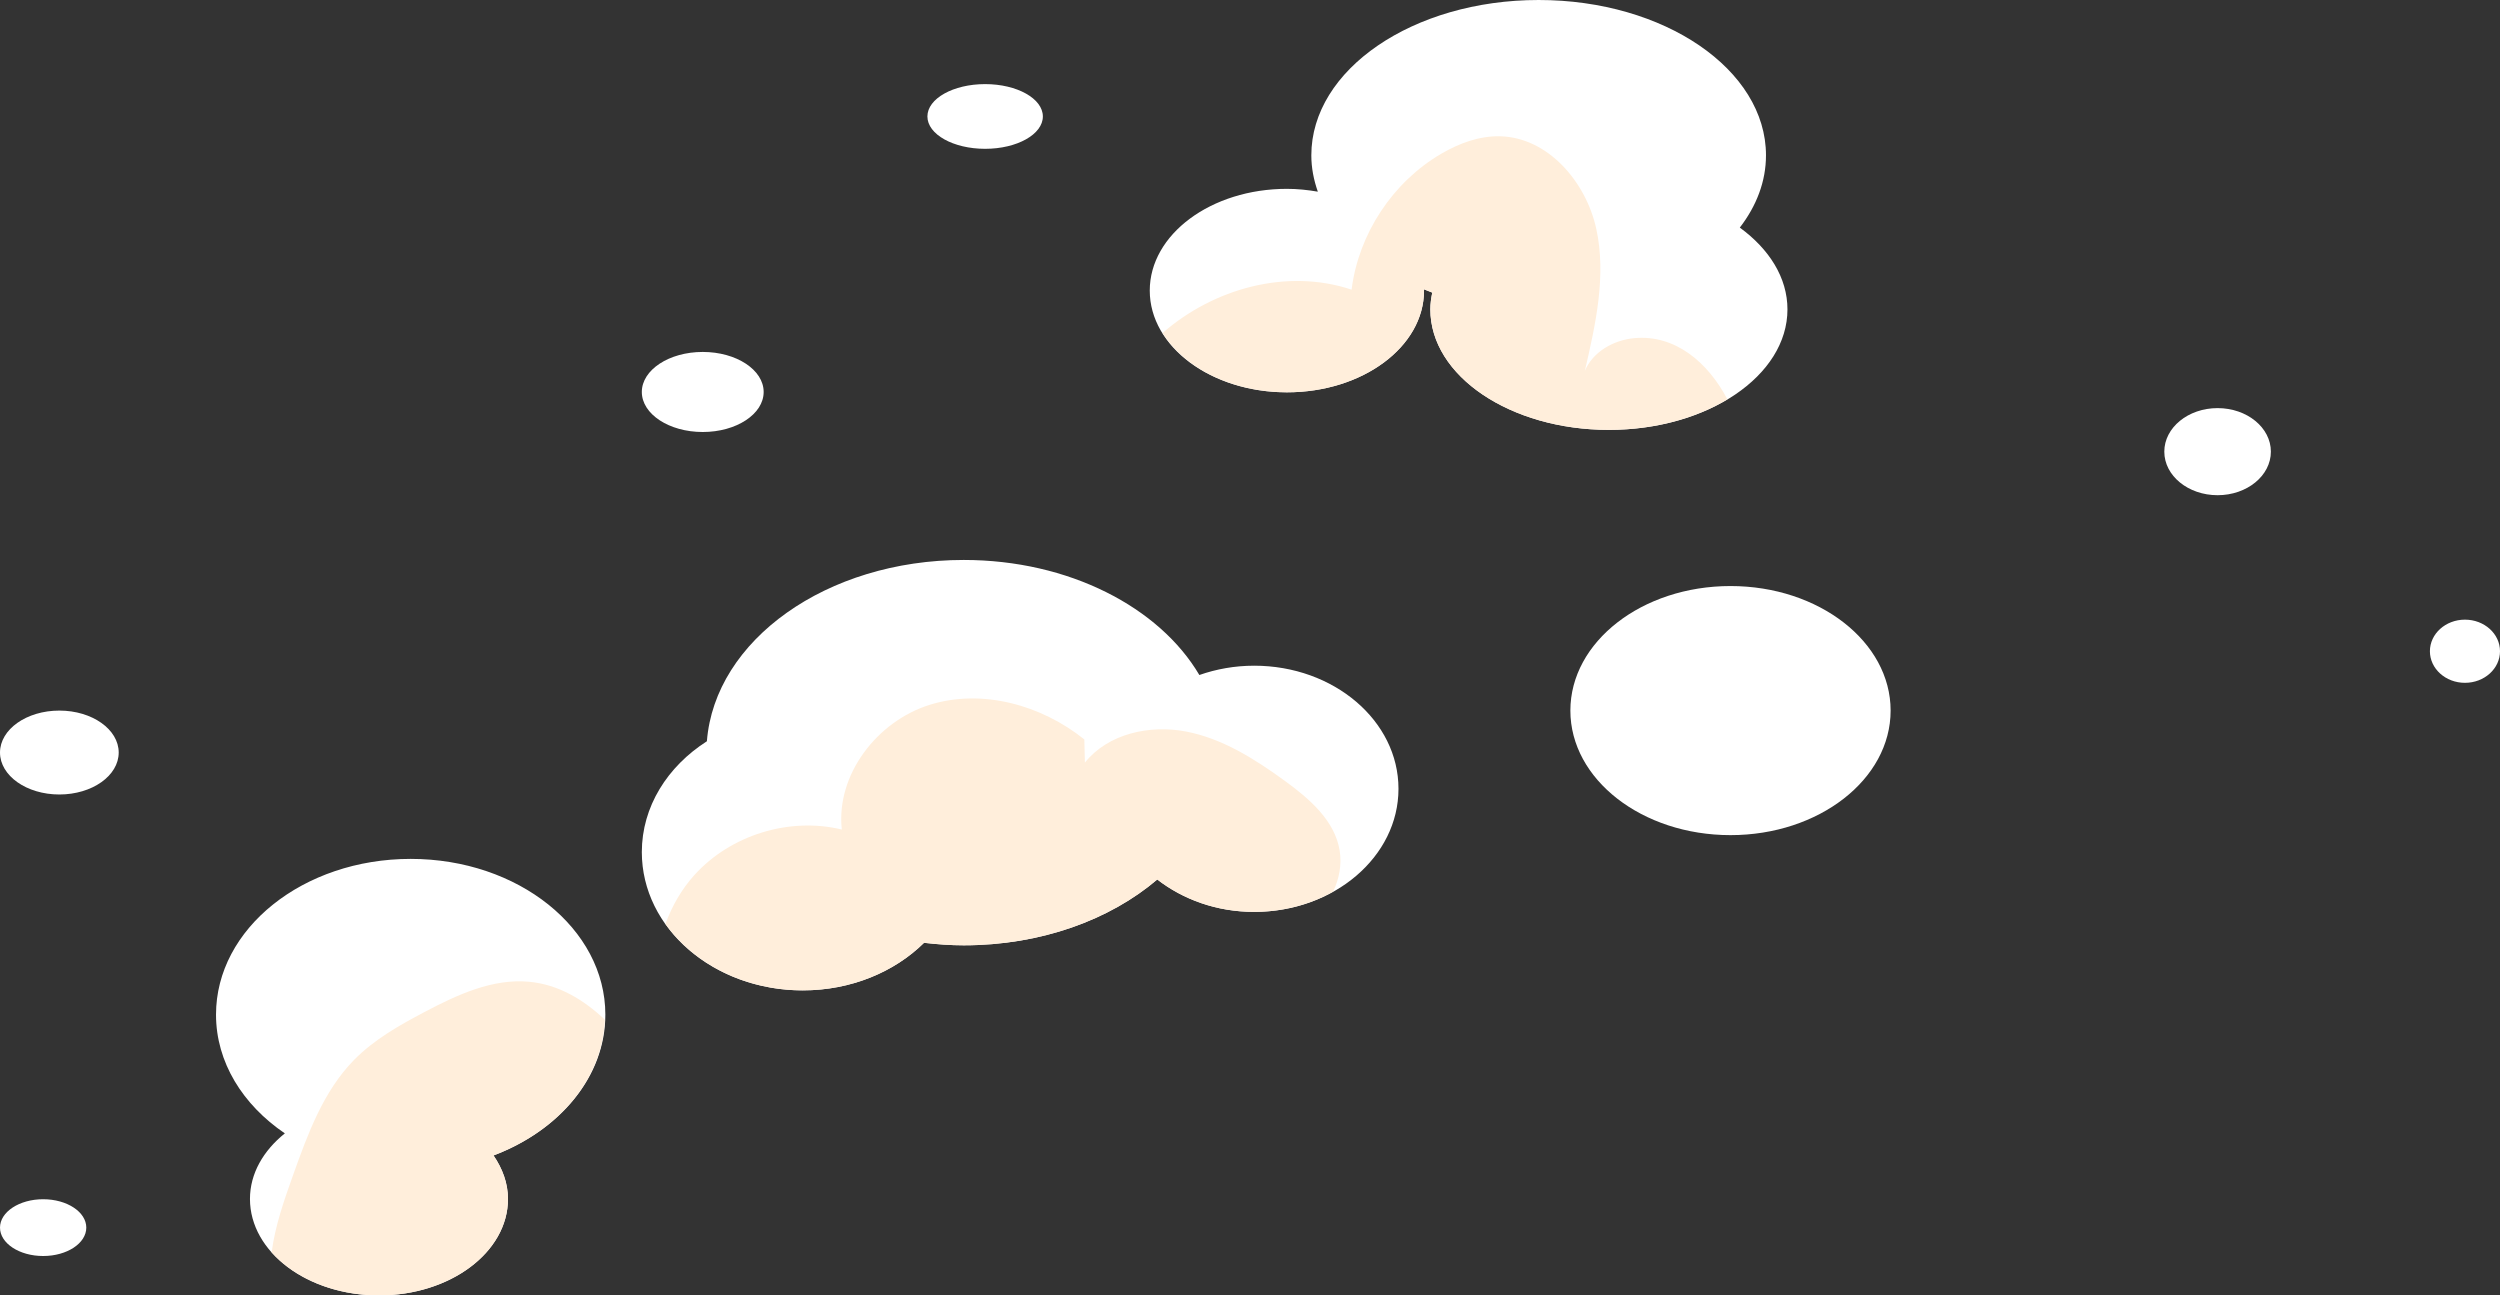 <svg xmlns="http://www.w3.org/2000/svg" width="564.515" height="292.51"><rect width="100%" height="100%" fill="#333333" stroke="none"/><defs><style>.e{fill:#fff}.f{fill:#ffeedb}</style></defs><g id="b"><g id="c"><g id="d"><path class="e" d="M283.192 150.32c-4.383 0-8.552.761-12.37 2.1-9.018-15.291-29.432-25.978-53.211-25.978-30.963 0-56.203 18.112-57.991 40.937-8.9 5.69-14.692 14.77-14.692 25.033 0 17.242 16.271 31.22 36.342 31.22 10.938 0 20.724-4.172 27.386-10.742 2.926.34 5.902.568 8.955.568 17.44 0 33.045-5.77 43.706-14.864 5.792 4.502 13.421 7.317 21.875 7.317 18.002 0 32.594-12.445 32.594-27.796s-14.592-27.796-32.594-27.796ZM136.692 229.114c0-19.425-19.681-35.171-43.958-35.171s-43.956 15.746-43.956 35.171c0 10.75 6.043 20.358 15.542 26.81-4.849 3.89-7.876 9.069-7.876 14.806 0 12.029 13.043 21.78 29.131 21.78s29.132-9.751 29.132-21.78c0-3.555-1.247-6.86-3.267-9.824 14.909-5.627 25.252-17.728 25.252-31.792ZM392.86 51.393c3.759-4.876 5.91-10.42 5.91-16.315C398.77 15.705 375.79 0 347.438 0s-51.332 15.705-51.332 35.078c0 2.83.543 5.566 1.468 8.202-2.253-.387-4.574-.639-6.986-.639-17.102 0-30.965 10.286-30.965 22.973s13.863 22.973 30.965 22.973 30.965-10.285 30.965-22.973c0-.102-.038-.196-.04-.297.632.254 1.253.517 1.902.752-.256 1.24-.436 2.498-.436 3.786 0 15.03 18.052 27.214 40.32 27.214s40.32-12.184 40.32-27.214c0-7.135-4.103-13.608-10.758-18.462Z"/><ellipse class="e" cx="390.756" cy="160.455" rx="36.157" ry="28.123"/><ellipse class="e" cx="500.745" cy="101.987" rx="12.032" ry="9.833"/><ellipse class="e" cx="556.601" cy="147.053" rx="7.914" ry="7.133"/><ellipse class="e" cx="222.449" cy="26.298" rx="13.035" ry="7.306"/><ellipse class="e" cx="158.683" cy="88.51" rx="13.755" ry="9.039"/><ellipse class="e" cx="13.402" cy="169.928" rx="13.402" ry="9.473"/><ellipse class="e" cx="9.743" cy="277.204" rx="9.743" ry="6.41"/><path class="f" d="M290.062 176.278c-6.77-4.912-14.055-9.529-22.27-11.1-8.214-1.572-17.59.49-22.814 7.02l-.13-5.228c-9.692-7.785-23.092-11.528-34.954-7.807-11.861 3.721-21.153 15.791-19.81 28.15-11.842-2.866-25.105 1.226-33.274 10.266-2.898 3.206-5.075 7.003-6.543 11.06 6.382 8.979 17.86 14.992 31.003 14.992 10.938 0 20.724-4.17 27.386-10.74 2.926.338 5.902.567 8.955.567 17.44 0 33.045-5.77 43.706-14.864 5.792 4.502 13.421 7.317 21.875 7.317 6.592 0 12.704-1.697 17.833-4.566 1.372-2.915 1.996-6.108 1.48-9.287-1.102-6.793-6.873-11.74-12.443-15.78ZM390.051 90.176c-4.39-8.4-11.843-14.674-21.011-13.82-4.675.434-9.369 3.065-11.175 7.398 2.447-10.553 4.901-21.531 2.579-32.112-2.323-10.581-10.907-20.623-21.738-20.869-4.667-.106-9.223 1.583-13.254 3.938-10.967 6.405-18.68 18.094-20.255 30.696-14.605-4.885-31.16-.269-42.677 9.784 4.903 7.89 15.59 13.396 28.068 13.396 17.102 0 30.965-10.285 30.965-22.973 0-.102-.038-.196-.04-.297.632.254 1.253.517 1.902.752-.256 1.24-.436 2.498-.436 3.786 0 15.03 18.052 27.214 40.32 27.214 10.28 0 19.63-2.618 26.752-6.893ZM136.587 230.258c-4.84-4.566-10.493-7.94-17.061-8.566-8.29-.79-16.288 2.934-23.655 6.817-5.695 3.002-11.393 6.22-15.906 10.812-6.946 7.067-10.468 16.718-13.797 26.052-2.025 5.68-4.071 11.49-4.825 17.429 5.222 5.85 14.12 9.708 24.232 9.708 16.09 0 29.132-9.751 29.132-21.78 0-3.555-1.247-6.86-3.267-9.824 14.497-5.472 24.596-17.082 25.147-30.648Z"/></g></g></g></svg>